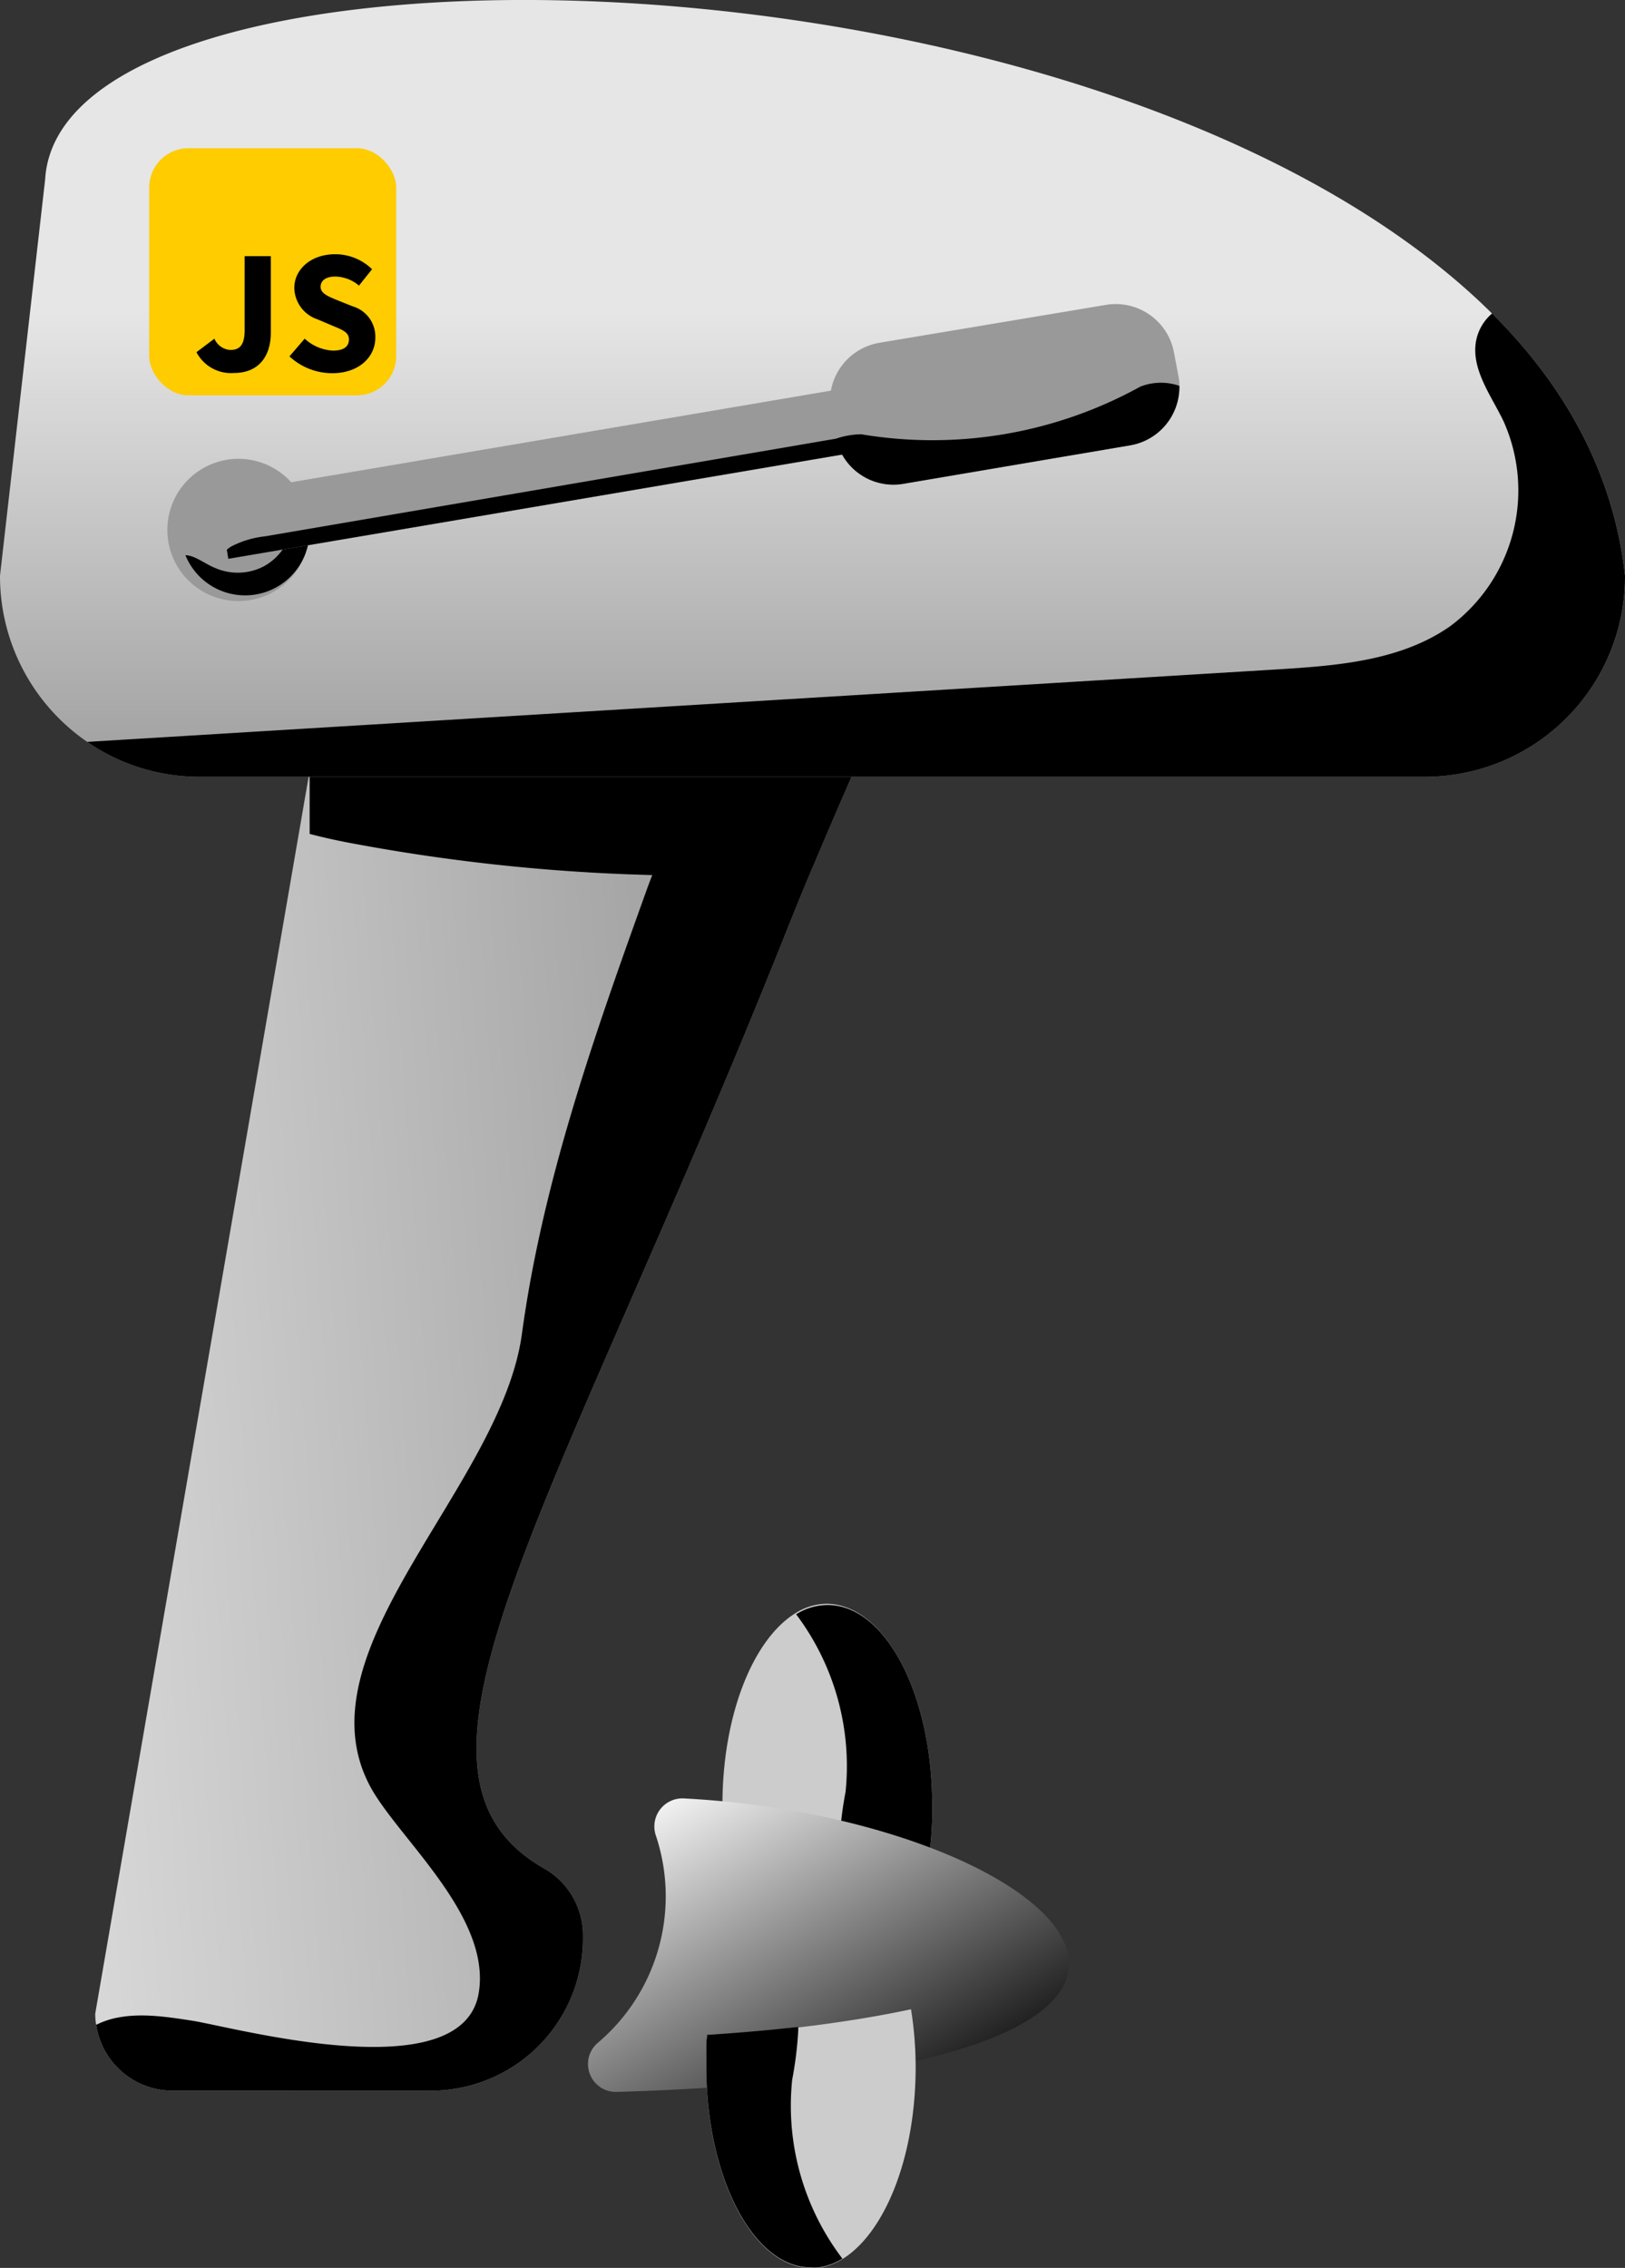 <svg xmlns="http://www.w3.org/2000/svg" xmlns:xlink="http://www.w3.org/1999/xlink" viewBox="0 0 144 200.9"><rect x="0" y="0" width="144" height="200.9" fill="#333333" stroke="none"/><defs><style>.cls-1{isolation:isolate;}.cls-2{fill:url(#linear-gradient);}.cls-3,.cls-6{mix-blend-mode:soft-light;}.cls-4{fill:url(#linear-gradient-2);}.cls-5{fill:#ccc;}.cls-7{fill:url(#linear-gradient-3);}.cls-8{fill:#999;}.cls-9{fill:#fc0;}</style><linearGradient id="linear-gradient" x1="101.46" y1="120.76" x2="-115.12" y2="136.89" gradientUnits="userSpaceOnUse"><stop offset="0" stop-color="gray"/><stop offset="0.52" stop-color="#e6e6e6"/></linearGradient><linearGradient id="linear-gradient-2" x1="72" y1="86.37" x2="72" y2="-26.67" gradientUnits="userSpaceOnUse"><stop offset="0" stop-color="#edc3a6"/><stop offset="0" stop-color="#eec5a9"/><stop offset="0" stop-color="gray"/><stop offset="0.52" stop-color="#e6e6e6"/></linearGradient><linearGradient id="linear-gradient-3" x1="60.63" y1="156.21" x2="80.96" y2="191.03" gradientUnits="userSpaceOnUse"><stop offset="0" stop-color="#fff"/><stop offset="1"/></linearGradient></defs><title>Motor</title><g class="cls-1"><g id="Layer_2" data-name="Layer 2"><g id="man"><g id="Motor"><path class="cls-2" d="M75.56,68.58c-1.19,2.71-2.33,5.36-3.41,7.93-1,2.3-1.89,4.56-2.77,6.75-20.51,51.28-36.24,73.66-21.16,82.26a6.81,6.81,0,0,1,3.44,5.88v.22A13.48,13.48,0,0,1,38.18,185.2H15.28a6.84,6.84,0,0,1-6.76-5.83,5.73,5.73,0,0,1-.08-1l19-110.09c0-3.78,3.06-.58,6.84-.58H61l.77,0c.18,0,.39,0,.59-.06C67.9,67,77.34,64.54,75.56,68.58Z"/><path class="cls-3" d="M75.56,68.58c-1.19,2.71-2.33,5.36-3.41,7.93-1,2.3-1.89,4.56-2.77,6.75-20.51,51.28-36.24,73.66-21.16,82.26a6.81,6.81,0,0,1,3.44,5.88v.22A13.48,13.48,0,0,1,38.18,185.2H15.28a6.84,6.84,0,0,1-6.76-5.83,7.43,7.43,0,0,1,1.33-.51c2.31-.61,4.75-.23,7.11.13,3.73.57,24,6.22,25.46-2.43,1.16-6.91-7.35-13.9-9.7-18.47C26.48,146,44.41,131.68,46.25,118.16s6.44-26.5,11.06-39.34c.16-.44.32-.87.49-1.3l-2.12-.07a167,167,0,0,1-23.92-2.64c-1.44-.26-2.89-.56-4.32-.94v-5.6c0-3.78,3.06-.58,6.84-.58H61l.77,0c.18,0,.39,0,.59-.06C67.9,67,77.34,64.54,75.56,68.58Z"/><path class="cls-4" d="M144,51a17.74,17.74,0,0,1-17.67,17.81H17.67a17.47,17.47,0,0,1-9.94-3.09A17.8,17.8,0,0,1,0,51L4,15.9c1.35-23.18,92.18-22.26,127.32,11,.3.29.61.58.9.88C138.71,34.21,143,41.94,144,51Z"/><path class="cls-5" d="M82.61,159.93a28.47,28.47,0,0,1-2.32,11.74c-1.69,3.71-4.19,6-7,6-5.11,0-9.27-8-9.27-17.78,0-8,2.73-14.7,6.49-17a5.25,5.25,0,0,1,2.78-.82C78.45,142.15,82.61,150.11,82.61,159.93Z"/><g class="cls-6"><path d="M82.61,159.93a28.47,28.47,0,0,1-2.32,11.74A9.44,9.44,0,0,1,74.4,163a32.34,32.34,0,0,1,.53-4.27A22.37,22.37,0,0,0,70.55,143a5.25,5.25,0,0,1,2.78-.82C78.45,142.15,82.61,150.11,82.61,159.93Z"/></g><path class="cls-7" d="M54.67,185.31c64.44-1.9,39.49-24.24,5.91-26a2.49,2.49,0,0,0-2.44,3.35A17,17,0,0,1,52.93,181,2.47,2.47,0,0,0,54.67,185.31Z"/><path class="cls-5" d="M81.14,183.12c0,8-2.74,14.69-6.49,17a5.38,5.38,0,0,1-.75.39,2.43,2.43,0,0,1-.49.18,2.78,2.78,0,0,1-.63.16,1,1,0,0,1-.28.05,4.58,4.58,0,0,1-.64,0c-5.11,0-9.27-8-9.27-17.78,0-.55,0-1.11,0-1.67,0-.34,0-.66.07-1a.66.66,0,0,1,0-.15c2.92-.19,5.61-.43,8.07-.7,3.84-.45,7.13-1,10-1.61A32.49,32.49,0,0,1,81.14,183.12Z"/><g class="cls-6"><path d="M74.65,200.08a5.38,5.38,0,0,1-.75.39,2.43,2.43,0,0,1-.49.18,2.78,2.78,0,0,1-.63.16,1,1,0,0,1-.28.05,4.58,4.58,0,0,1-.64,0c-5.11,0-9.27-8-9.27-17.78,0-.55,0-1.11,0-1.67,0-.34,0-.66.07-1a.66.66,0,0,1,0-.15c2.92-.19,5.61-.43,8.07-.7a2.68,2.68,0,0,1,0,.4,32.34,32.34,0,0,1-.53,4.27A22.35,22.35,0,0,0,74.65,200.08Z"/></g><g class="cls-6"><path d="M144,51a17.74,17.74,0,0,1-17.67,17.81H17.67a17.47,17.47,0,0,1-9.94-3.09L113.16,59.3c5.35-.33,11-.76,15.38-3.85a15,15,0,0,0,4.69-18.15c-1.11-2.3-2.9-4.62-2.42-7.14a4.23,4.23,0,0,1,1.41-2.39C138.71,34.21,143,41.94,144,51Z"/></g><path class="cls-8" d="M27.43,47a6.3,6.3,0,1,1,0-.11A.41.41,0,0,1,27.43,47Z"/><path class="cls-8" d="M104.44,33.38a3.66,3.66,0,0,1,.07.8,5.24,5.24,0,0,1-4.36,5.27l-20.1,3.41a5.25,5.25,0,0,1-6-4c0-.11,0-.21-.07-.33l-.35-2.09a5.67,5.67,0,0,1,0-1.84,5.26,5.26,0,0,1,4.27-4.23L98.05,27a5.25,5.25,0,0,1,6,4.33Z"/><g class="cls-6"><path d="M27.43,47a5.71,5.71,0,0,1-11,2.18,2.14,2.14,0,0,1,.63.13c.7.26,1.31.73,2,1a5,5,0,0,0,4.37-.17,5,5,0,0,0,2.48-3.59l0-.62a4.86,4.86,0,0,1,1.55.92A.41.41,0,0,1,27.43,47Z"/></g><path class="cls-8" d="M76.57,39.94l-1.94.33L20.23,49.5l-.13-.8-.5-2.94a2,2,0,0,1,1.61-2.26l52.46-8.9h0a2,2,0,0,1,2.27,1.61l.38,2.26Z"/><path class="cls-3" d="M104.51,34.18a5.24,5.24,0,0,1-4.36,5.27l-20.1,3.41a5.2,5.2,0,0,1-5.42-2.59L20.23,49.5l-.13-.8a2.31,2.31,0,0,1,.45-.32,8.55,8.55,0,0,1,2.94-.87l50.59-8.65a7.28,7.28,0,0,1,2.24-.39,38.13,38.13,0,0,0,24.73-4.22A5,5,0,0,1,104.51,34.18Z"/><g id="JS_Logo" data-name="JS Logo"><rect class="cls-9" x="13.22" y="13.13" width="21.89" height="21.89" rx="3.48"/><path d="M17.41,31.2,19,30a1.63,1.63,0,0,0,1.41,1c.82,0,1.27-.42,1.27-1.77V22.69H24v6.78c0,2-1,3.57-3.27,3.57A3.45,3.45,0,0,1,17.41,31.2Z"/><path d="M25.65,31.57,27,30a4,4,0,0,0,2.49,1.06c1,0,1.43-.37,1.43-1s-.58-.84-1.46-1.21l-1.32-.56a3,3,0,0,1-2.06-2.77c0-1.69,1.51-3,3.62-3a4.67,4.67,0,0,1,3.27,1.33l-1.16,1.45a3.32,3.32,0,0,0-2.11-.8c-.79,0-1.29.33-1.29.91s.66.85,1.55,1.21l1.3.52a2.8,2.8,0,0,1,2,2.77c0,1.68-1.41,3.15-3.83,3.15A5.57,5.57,0,0,1,25.65,31.57Z"/></g></g></g></g></g></svg>